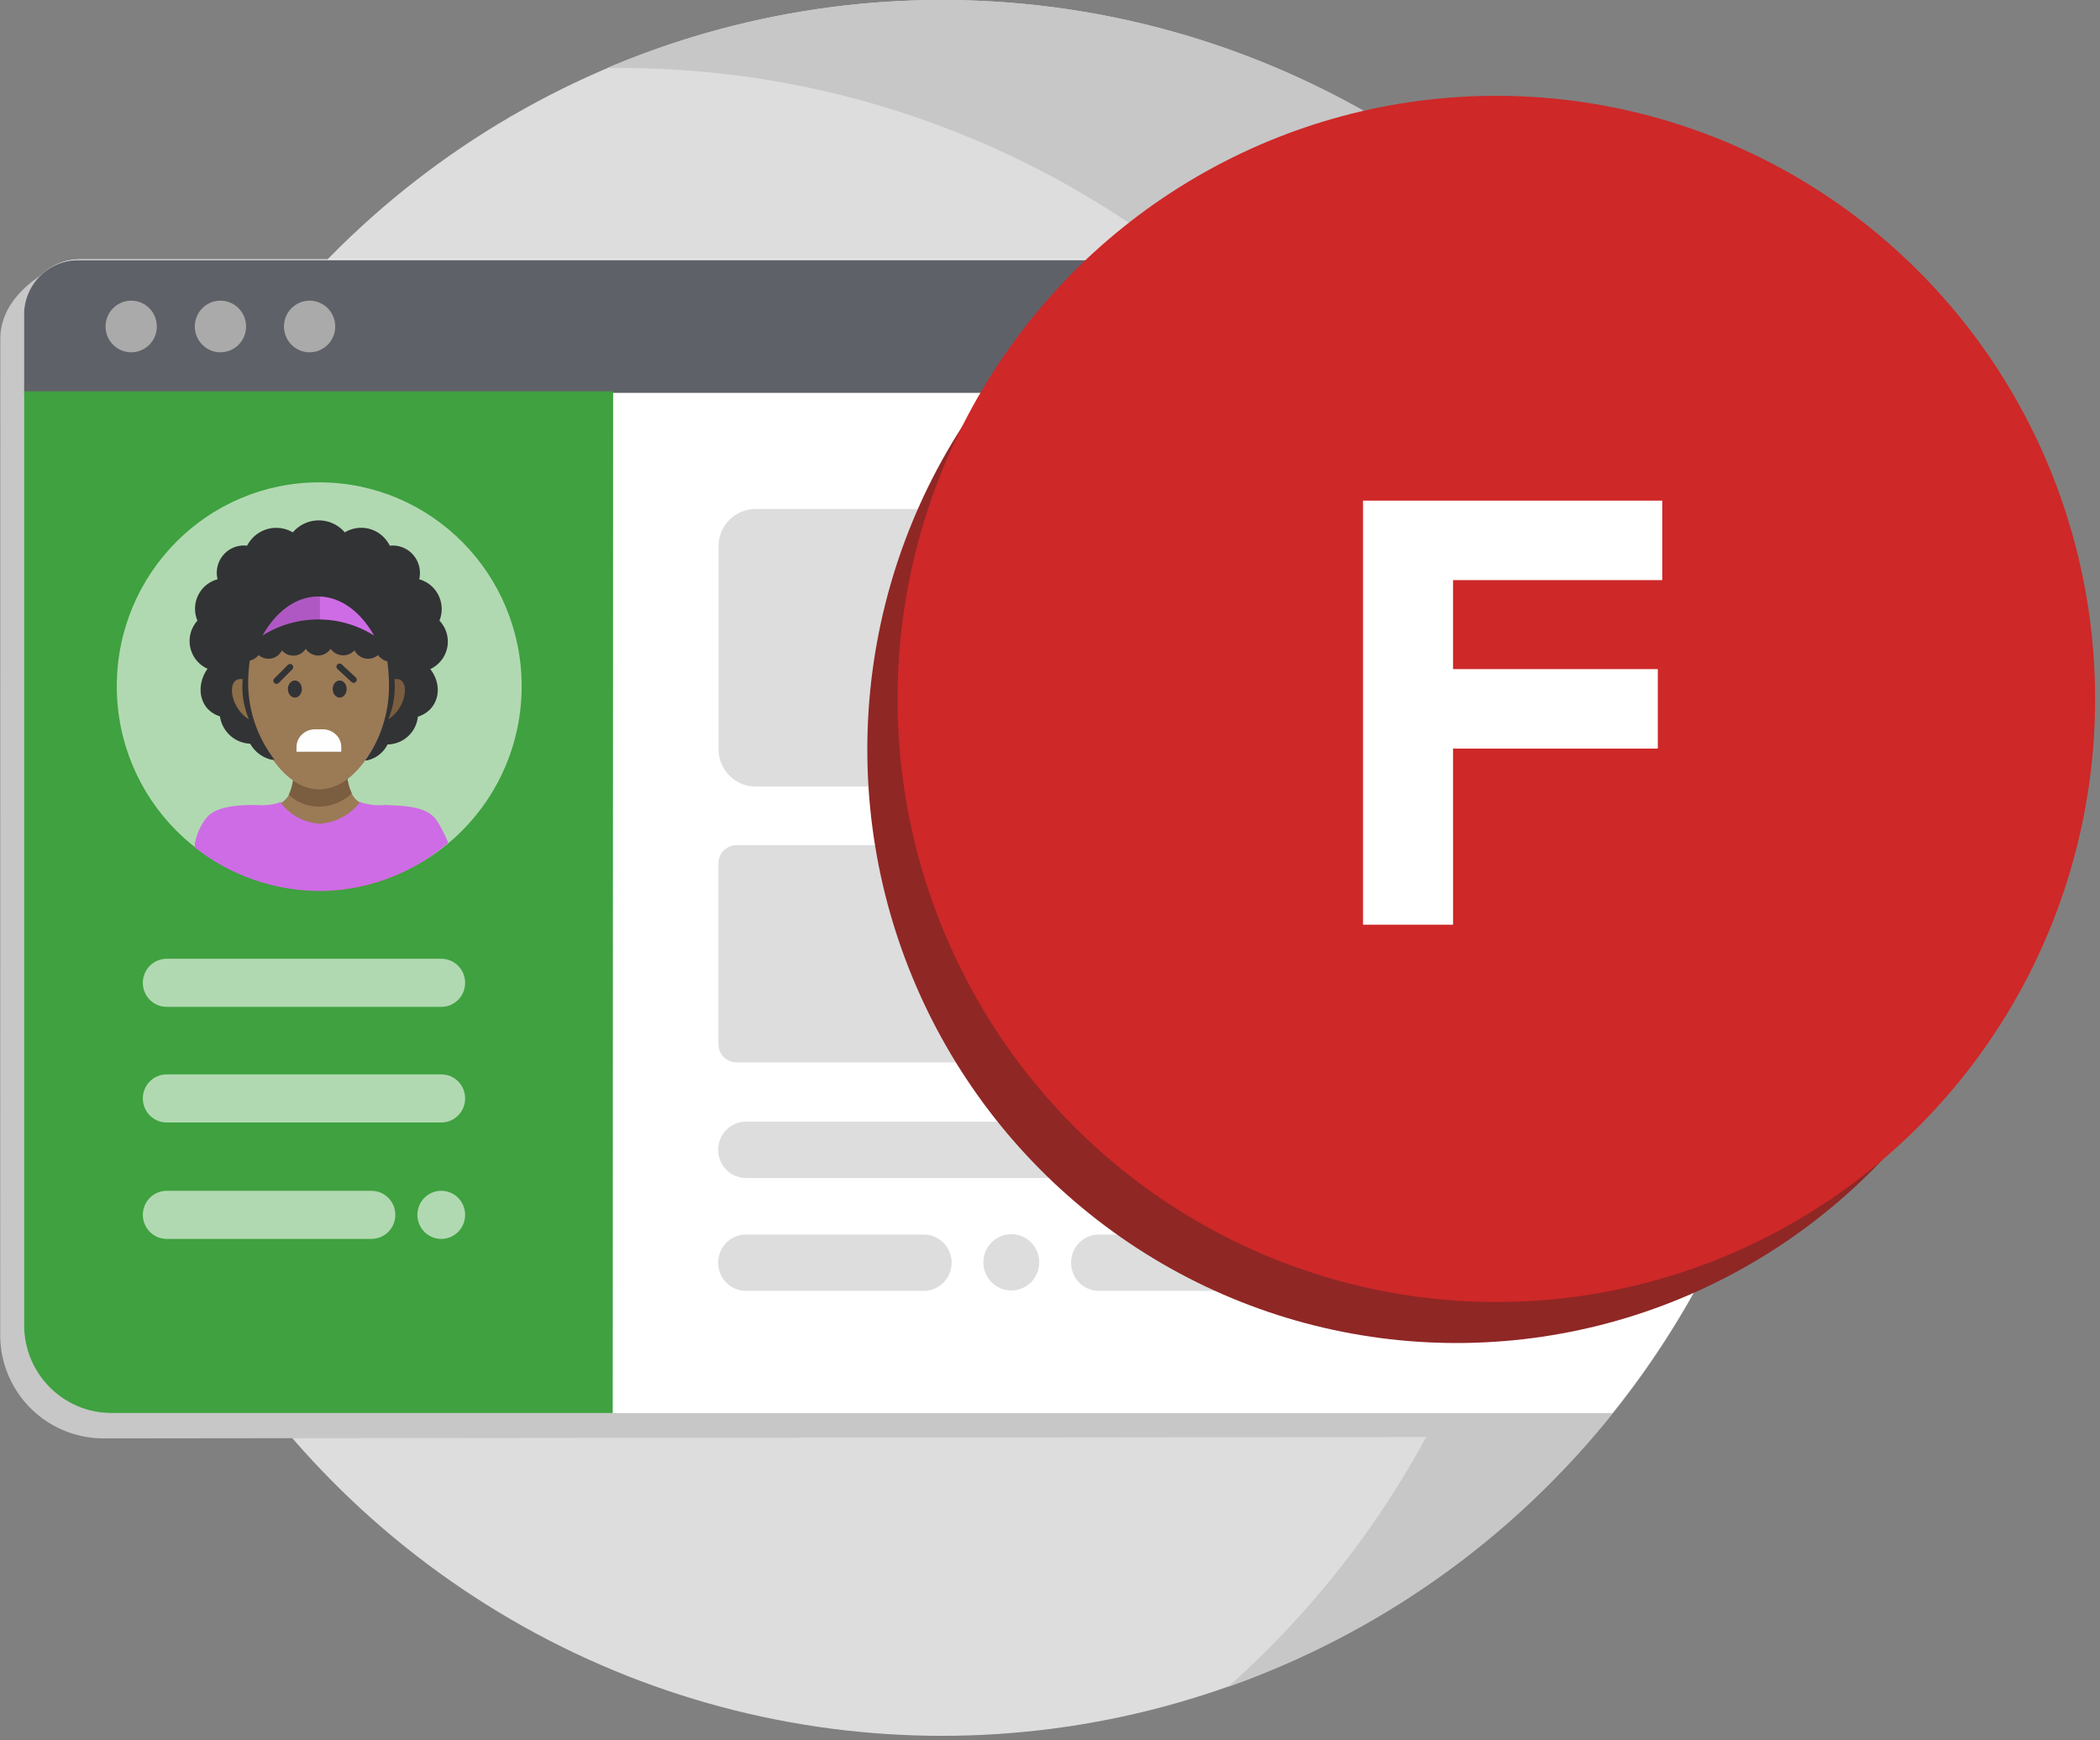 <svg xmlns="http://www.w3.org/2000/svg" width="140" height="116"><rect width="100%" height="100%" fill="#808080" stroke="none"/><g fill="none" fill-rule="evenodd"><ellipse cx="62.798" cy="57.849" fill="#DDD" fill-rule="nonzero" rx="57.448" ry="57.849"/><path fill="#C7C7C7" fill-rule="nonzero" d="M99.52 18.872L4.226 17.479C1.422 18.875.02 20.586.02 22.613l-.006 66.37a6.89 6.89 0 0 0 6.896 6.89l96.358-.1a57.817 57.817 0 0 0 12.753-36.335c.021-15.183-5.908-29.76-16.5-40.566z"/><path fill="#C7C7C7" fill-rule="nonzero" d="M62.798 0a56.94 56.94 0 0 0-22.326 4.532h.86c25.467-.004 48.279 15.864 57.29 39.851 9.01 23.987 2.338 51.085-16.756 68.056 26.425-9.349 42.305-36.522 37.59-64.323C114.74 20.315 90.806-.012 62.798 0z"/><path fill="#FFF" fill-rule="nonzero" d="M120.246 57.85c.022-15.184-5.908-29.762-16.5-40.567H5.32c-2.052 0-3.715 1.674-3.715 3.74v67.191c0 3.297 2.654 5.97 5.928 5.97h99.961a57.817 57.817 0 0 0 12.753-36.335z"/><path fill="#5F6168" fill-rule="nonzero" d="M103.8 17.336H5.229a3.607 3.607 0 0 0-2.565 1.068 3.658 3.658 0 0 0-1.06 2.582v5.2H110.88a57.693 57.693 0 0 0-7.08-8.85z"/><path fill="#DDD" fill-rule="nonzero" d="M68.87 70.809H49.085a1.204 1.204 0 0 1-1.188-1.197V57.529a1.209 1.209 0 0 1 1.188-1.197h19.8a1.204 1.204 0 0 1 1.19 1.197v12.083c.013.324-.11.64-.34.867a1.137 1.137 0 0 1-.865.33z"/><path fill="#DEE2EA" fill-rule="nonzero" d="M94.932 70.809H75.126a1.209 1.209 0 0 1-1.188-1.197V57.529a1.209 1.209 0 0 1 1.188-1.197h19.806a1.21 1.21 0 0 1 1.189 1.197v12.083c.004.318-.12.625-.344.85a1.17 1.17 0 0 1-.845.347z"/><path fill="#DDD" fill-rule="nonzero" d="M81.123 78.515H49.738a1.846 1.846 0 0 1-1.317-.548 1.872 1.872 0 0 1-.54-1.328 1.872 1.872 0 0 1 .54-1.328c.349-.352.823-.55 1.317-.548h31.385a1.85 1.85 0 0 1 1.319.548c.35.352.545.83.544 1.328a1.928 1.928 0 0 1-1.863 1.876z"/><path fill="#DEE2EA" fill-rule="nonzero" d="M99.22 78.515H87.38a1.846 1.846 0 0 1-1.317-.548 1.872 1.872 0 0 1-.54-1.328 1.872 1.872 0 0 1 .54-1.328c.349-.352.823-.55 1.317-.548h11.84a1.85 1.85 0 0 1 1.319.548c.35.352.545.83.544 1.328.001.498-.195.976-.544 1.328a1.85 1.85 0 0 1-1.32.548z"/><path fill="#DDD" fill-rule="nonzero" d="M61.578 86.04h-11.84a1.846 1.846 0 0 1-1.317-.549 1.872 1.872 0 0 1-.54-1.328 1.872 1.872 0 0 1 .54-1.327c.349-.352.823-.55 1.317-.548h11.84a1.85 1.85 0 0 1 1.318.547c.35.353.546.83.545 1.328 0 .498-.195.976-.545 1.328a1.85 1.85 0 0 1-1.318.548zm23.531 0H73.264a1.846 1.846 0 0 1-1.317-.549 1.872 1.872 0 0 1-.54-1.328 1.872 1.872 0 0 1 .54-1.327c.349-.352.823-.55 1.317-.548h11.845c.494-.002.968.196 1.317.548.348.352.543.83.54 1.327a1.923 1.923 0 0 1-1.857 1.876z"/><ellipse cx="67.421" cy="84.137" fill="#DDD" fill-rule="nonzero" rx="1.863" ry="1.876"/><ellipse cx="96.635" cy="84.137" fill="#DEE2EA" fill-rule="nonzero" rx="1.863" ry="1.876"/><ellipse cx="91.259" cy="84.137" fill="#DEE2EA" fill-rule="nonzero" rx="1.863" ry="1.876"/><path fill="#DEE2EA" fill-rule="nonzero" d="M102.845 86.04h10.141a56.02 56.02 0 0 0 1.895-3.742h-12.037a1.87 1.87 0 0 0-1.722 1.87 1.87 1.87 0 0 0 1.723 1.871zm-1.709-15.231h17.661a58.28 58.28 0 0 0 1.449-12.96v-1.517h-19.105a1.21 1.21 0 0 0-1.189 1.197v12.083a1.204 1.204 0 0 0 1.184 1.197z"/><path fill="#DDD" fill-rule="nonzero" d="M119.991 52.372a57.729 57.729 0 0 0-4.866-18.448H50.38a2.47 2.47 0 0 0-1.752.731 2.505 2.505 0 0 0-.726 1.765v13.51a2.5 2.5 0 0 0 .726 1.764 2.47 2.47 0 0 0 1.752.731h69.287a2.51 2.51 0 0 0 .324-.053z"/><ellipse cx="8.747" cy="21.761" fill="#AAA" fill-rule="nonzero" rx="1.709" ry="1.721"/><ellipse cx="14.696" cy="21.761" fill="#AAA" fill-rule="nonzero" rx="1.709" ry="1.721"/><ellipse cx="20.64" cy="21.761" fill="#AAA" fill-rule="nonzero" rx="1.709" ry="1.721"/><path fill="#3FA140" fill-rule="nonzero" d="M40.849 94.184H7.415c-3.201-.015-5.793-2.623-5.81-5.847V26.08h39.27l-.026 68.105z"/><path fill="#FFF" fill-rule="nonzero" d="M29.418 67.11H11.114c-.88 0-1.592-.717-1.592-1.603 0-.885.713-1.603 1.592-1.603h18.304c.879 0 1.592.718 1.592 1.603 0 .886-.713 1.604-1.592 1.604zm0 7.707H11.114c-.88 0-1.592-.718-1.592-1.604 0-.885.713-1.603 1.592-1.603h18.304c.879 0 1.592.718 1.592 1.603 0 .886-.713 1.604-1.592 1.604zm-4.654 7.759h-13.65c-.88 0-1.592-.718-1.592-1.603s.713-1.603 1.592-1.603h13.65c.879 0 1.592.718 1.592 1.603s-.713 1.603-1.592 1.603zm4.654 0c-.88 0-1.592-.718-1.592-1.603s.712-1.603 1.592-1.603c.879 0 1.592.718 1.592 1.603s-.713 1.603-1.592 1.603z" opacity=".59"/><ellipse cx="21.282" cy="45.74" fill="#FFF" fill-rule="nonzero" opacity=".59" rx="13.496" ry="13.59"/><path fill="#9B7A56" fill-rule="nonzero" d="M29.752 56.257a4.125 4.125 0 0 0-.663-1.56c-.674-.936-2.224-.936-3.466-.99a3.854 3.854 0 0 1-1.496-.154c-.78-.316-.934-1.352-.987-1.876-.414-1.299-.982-1.715-1.592-1.56l-.308.31-.313-.31c-.621-.107-.876 0-1.29 1.56-.053.534-.26 1.56-.982 1.876a3.914 3.914 0 0 1-1.502.155c-1.241 0-2.844.053-3.465.988a3.218 3.218 0 0 0-.69 1.668 13.48 13.48 0 0 0 8.491 3.02 13.018 13.018 0 0 0 8.263-3.127z"/><path fill="#9B7A56" fill-rule="nonzero" d="M26.191 44.858c0 3.49-2.17 7.76-4.909 7.76-2.738 0-4.914-4.324-4.914-7.76s2.17-6.3 4.914-6.3c2.744 0 4.91 2.81 4.91 6.3z"/><path fill="#AF58C4" fill-rule="nonzero" d="M16.267 39.546h9.409v3.645h-9.409z"/><path fill="#CE6CE5" fill-rule="nonzero" d="M21.33 39.546h4.755v3.645H21.33z"/><path fill="#323335" fill-rule="nonzero" d="M29.296 41.368a2.07 2.07 0 0 0-.06-1.683 2.047 2.047 0 0 0-1.288-1.074 1.837 1.837 0 0 0-.406-1.632 1.808 1.808 0 0 0-1.558-.607 2.127 2.127 0 0 0-1.306-1.107 2.11 2.11 0 0 0-1.692.22 2.28 2.28 0 0 0-1.733-.8 2.28 2.28 0 0 0-1.733.8 2.173 2.173 0 0 0-1.712-.216 2.19 2.19 0 0 0-1.334 1.103 1.798 1.798 0 0 0-1.568.599 1.826 1.826 0 0 0-.4 1.64 2.02 2.02 0 0 0-1.298 1.07 2.044 2.044 0 0 0-.045 1.687 2.025 2.025 0 0 0 .674 3.207c-.78 1.069-.621 2.71.827 3.174a2.128 2.128 0 0 0 2.017 1.822c.307.548.833.938 1.444 1.07h.18a8.433 8.433 0 0 1-1.762-5.104 13.42 13.42 0 0 1 .106-1.507 1.06 1.06 0 0 0 .595-.37.993.993 0 0 0 1.55-.314.99.99 0 0 0 1.591-.102.99.99 0 0 0 1.656 0 1.023 1.023 0 0 0 1.592.102 1.014 1.014 0 0 0 1.57.315c.149.212.37.36.622.417.064.5.099 1.003.106 1.507a8.447 8.447 0 0 1-1.592 5.103h.1a1.992 1.992 0 0 0 1.397-1.069 2.06 2.06 0 0 0 2.022-1.849c1.342-.416 1.756-1.977.827-3.174a2.019 2.019 0 0 0 .61-3.228zm-11.792.989c1.969-3.49 5.482-3.436 7.43 0a6.99 6.99 0 0 0-7.43 0z"/><path fill="#7B5D3F" fill-rule="nonzero" d="M26.297 45.275a5.63 5.63 0 0 1-.414 2.672c1.29-.802 1.497-2.88.414-2.672z"/><path fill="#8C6E48" fill-rule="nonzero" d="M16.182 45.275a5.58 5.58 0 0 0 .414 2.672c-1.316-.802-1.523-2.88-.414-2.672z"/><path fill="#CE6CE5" fill-rule="nonzero" d="M29.089 54.648c-.674-.94-2.224-.94-3.466-.994a3.854 3.854 0 0 1-1.496-.155c-.053 0-.053-.053-.106-.053a3.708 3.708 0 0 1-2.691 1.459 3.528 3.528 0 0 1-2.653-1.46.048.048 0 0 0-.048.053c-.486.15-.996.203-1.502.156-1.242 0-2.845.054-3.466.994a3.756 3.756 0 0 0-.69 1.817 13.467 13.467 0 0 0 8.492 2.918 13.283 13.283 0 0 0 8.416-3.206 8.61 8.61 0 0 0-.79-1.529z"/><path fill="#7B5D3F" fill-rule="nonzero" d="M23.166 51.923a3.219 3.219 0 0 1-1.836.695 3.011 3.011 0 0 1-1.804-.61 3.223 3.223 0 0 1-.276.962c.563.53 1.31.814 2.08.791a3.173 3.173 0 0 0 2.123-.882 3.422 3.422 0 0 1-.287-.956z"/><ellipse cx="97.106" cy="49.957" fill="#8F2725" fill-rule="nonzero" rx="39.285" ry="39.559"/><ellipse cx="40.058" cy="40.228" fill="#CE2828" fill-rule="nonzero" rx="39.919" ry="40.198" transform="translate(59.698 6.356)"/><path fill="#FEFEFE" d="M22.752 50.106v-.309c0-.671-.566-1.187-1.235-1.187h-.515c-.669 0-1.235.516-1.235 1.187v.31h2.985z"/><path fill="#323335" d="M19.66 45.359c.255 0 .463.254.463.567 0 .314-.208.569-.464.569-.255 0-.463-.255-.463-.569 0-.313.208-.567.463-.567m2.986 0c.256 0 .463.254.463.567 0 .314-.207.569-.463.569s-.463-.255-.463-.569c0-.313.207-.567.463-.567m-4.358.161a.21.21 0 0 1 0-.297l.903-.904a.208.208 0 0 1 .295 0 .21.21 0 0 1 0 .296l-.902.904a.21.21 0 0 1-.296 0m4.199-1.224a.208.208 0 0 1 .295-.011l.937.867a.21.21 0 0 1 .012.295.208.208 0 0 1-.295.012l-.937-.867a.21.21 0 0 1-.012-.296"/><path fill="#FFF" d="M96.87 61.634h-6.002V33.37h19.949v5.297H96.869v5.932h13.652v5.297H96.869z"/></g></svg>